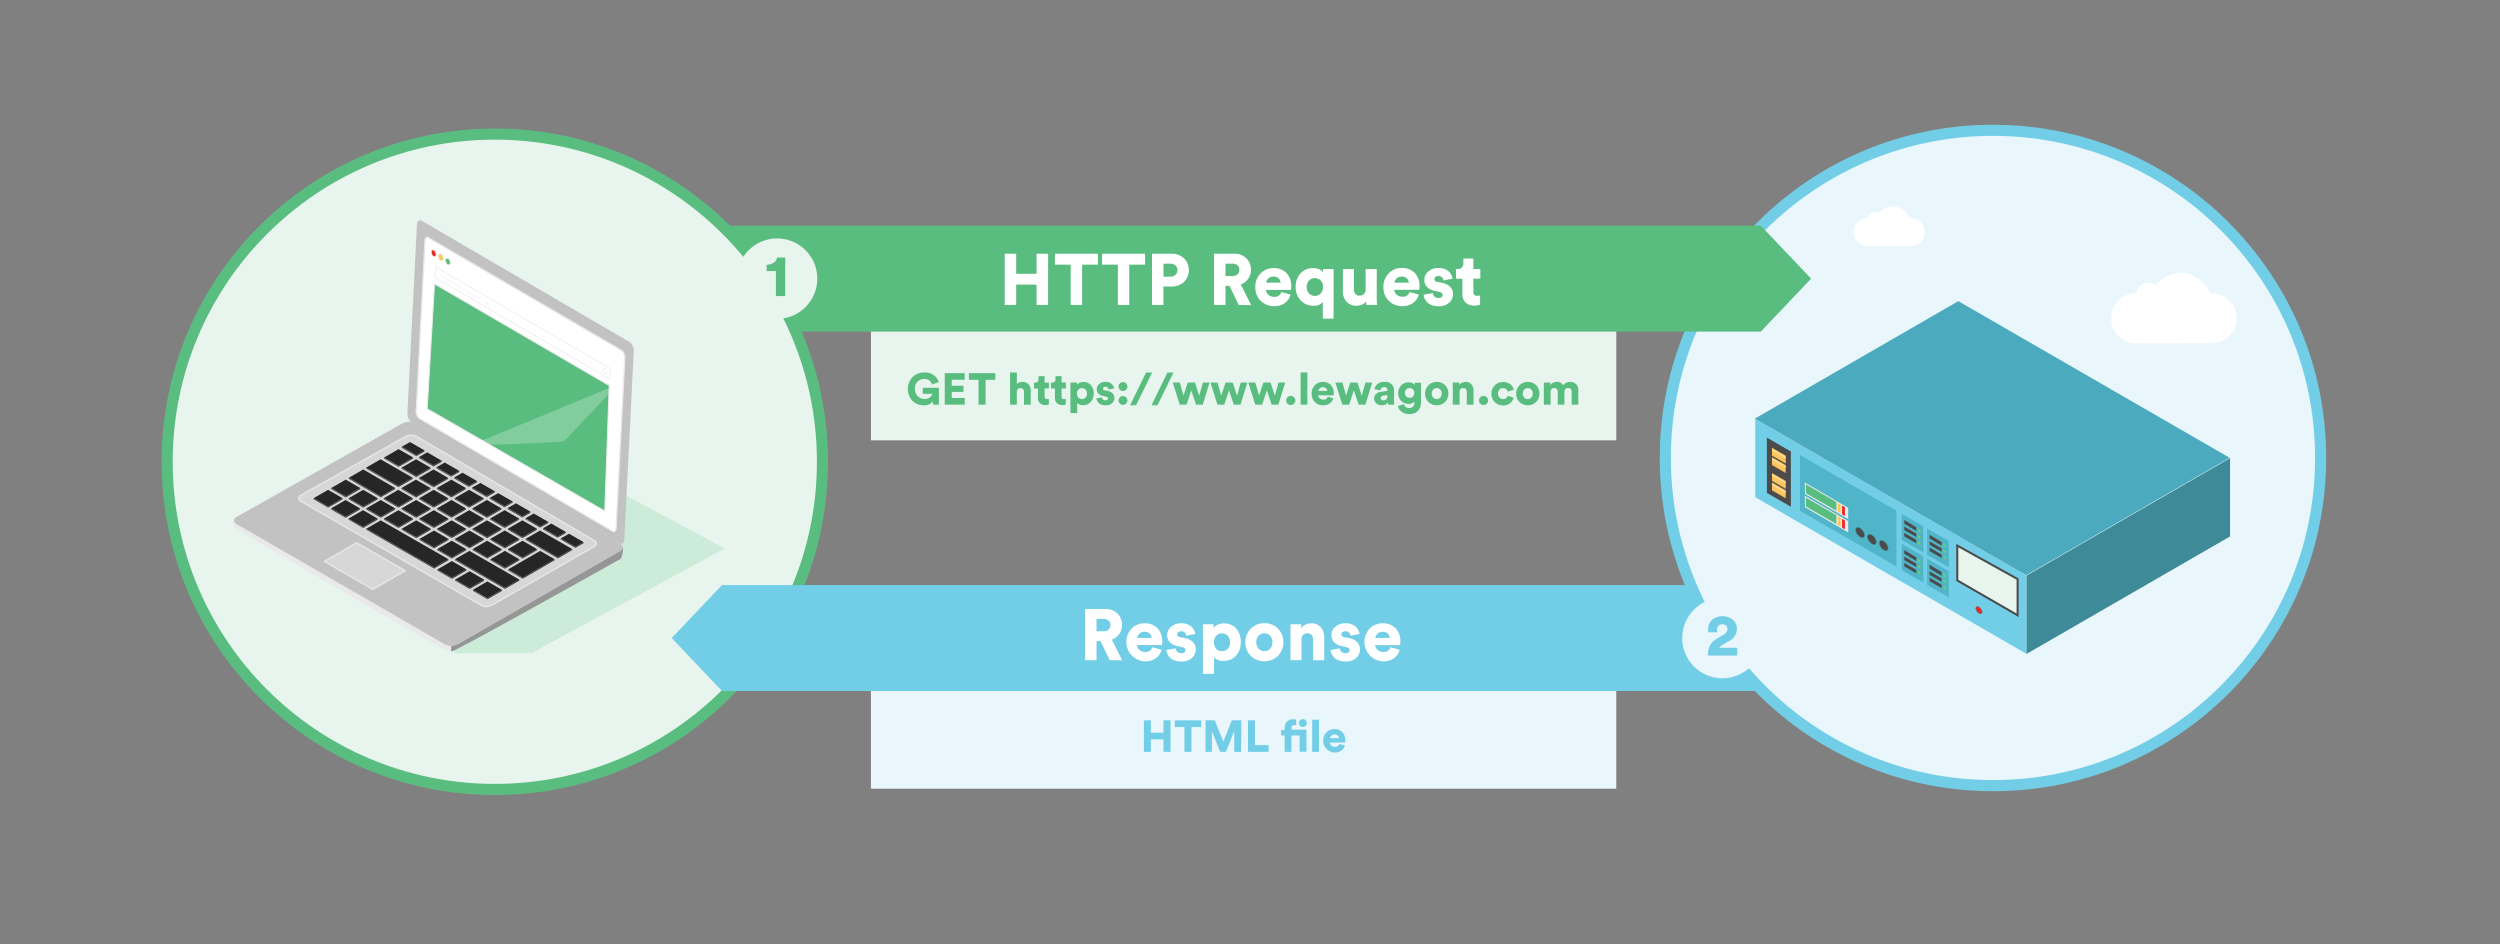 <svg xmlns="http://www.w3.org/2000/svg" xmlns:xlink="http://www.w3.org/1999/xlink" viewBox="0 0 900 340"><rect x="0" y="0" width="900" height="340" fill="#808080" stroke="none"/><defs><style>.a,.ac{fill:#4b4b4b;}.b,.n,.o{fill:#5abd80;}.c{fill:#66d38d;}.d{fill:#50b5c9;}.e{fill:#262626;}.f{fill:#333;}.g{fill:#969696;}.h{fill:#eae9e9;}.i{fill:#c2c2c2;}.j{fill:#d7d7d7;stroke:#e8e8e8;}.aa,.ab,.ac,.af,.ah,.j,.l,.m,.n,.o,.p,.q{stroke-miterlimit:10;}.k,.p,.s{fill:#fff;}.ab,.l,.w{fill:#ed2627;}.l,.m,.n{stroke:#f1e5ce;}.l,.m,.n,.p,.q{stroke-width:0.5px;}.m,.t{fill:#fec75e;}.o,.p,.q{stroke:#eae9e9;}.o{stroke-width:0.8px;}.q{fill:none;}.r{fill:#eceaff;}.s{opacity:0.24;}.u{fill:#fedd9e;}.v{fill:#ce9851;}.x{fill:#72cee7;}.y{fill:#4baabd;}.z{fill:#3e8a99;}.aa,.ad,.af{fill:#e8f4ee;}.aa{stroke:#4b4b4b;}.ab,.ac{stroke:#3e8a99;stroke-width:0.25px;}.ae,.ah{fill:#e9f6fc;}.af{stroke:#5abd80;}.af,.ah{stroke-width:4px;}.ag{fill:#cdebd9;}.ah{stroke:#72cee7;}</style><symbol id="b" viewBox="0 0 51.86 32.2"><polygon class="e" points="0 10.73 18.86 0 51.86 19.05 33 29.79 0 10.73"/><polygon class="f" points="33 32.2 33 29.79 51.86 19.05 51.86 21.47 33 32.2"/><polygon class="a" points="33 32.2 0 13.15 0 10.73 33 29.79 33 32.2"/></symbol><symbol id="j" viewBox="0 0 66 40.52"><polygon class="e" points="0 19.05 33 0 66 19.05 33 38.1 0 19.05"/><polygon class="f" points="33 40.52 33 38.1 66 19.05 66 21.47 33 40.52"/><polygon class="a" points="33 40.52 0 21.47 0 19.05 33 38.1 33 40.52"/></symbol><symbol id="a" viewBox="0 0 299.9 323.56"><path class="g" d="M162.85,319.17v4.39c3,.13,127.44-69.8,127.44-69.8s2.27-5.84,1.31-8.44l-1.31,2.3L167.4,318.14Z"/><path class="h" d="M1.11,227.18l-1-2.06a11.09,11.09,0,0,0,1,5.88s157.36,93.54,161.74,92.56v-4.39L158.14,318Z"/><path class="i" d="M158.14,318l-155.93-90c-2.67-1.53-2.87-4-.44-5.4l124.64-70.32a10.19,10.19,0,0,1,9.27.18l153.78,90c2.67,1.54,2.87,4,.44,5.41L167.4,318.14A10.16,10.16,0,0,1,158.14,318Z"/><path class="j" d="M185.15,288.65,50.46,210.88c-2.3-1.32-2.47-3.43-.38-4.67l79-44.18a8.83,8.83,0,0,1,8,.16L269.89,240c2.31,1.32,2.48,3.42.39,4.67L193.15,288.8A8.79,8.79,0,0,1,185.15,288.65Z"/><use width="51.86" height="32.21" transform="translate(151.87 181.68) scale(0.33)" xlink:href="#b"/><use width="51.86" height="32.21" transform="translate(165.22 189.33) scale(0.33)" xlink:href="#b"/><use width="51.86" height="32.21" transform="translate(178.57 196.98) scale(0.33)" xlink:href="#b"/><use width="51.86" height="32.21" transform="translate(191.92 204.63) scale(0.33)" xlink:href="#b"/><use width="51.86" height="32.21" transform="translate(205.27 212.27) scale(0.33)" xlink:href="#b"/><use width="51.86" height="32.21" transform="translate(218.62 219.92) scale(0.33)" xlink:href="#b"/><use width="51.86" height="32.21" transform="translate(231.77 227.46) scale(0.33)" xlink:href="#b"/><use width="51.86" height="32.21" transform="translate(245.09 235.09) scale(0.33)" xlink:href="#b"/><use width="66" height="40.52" transform="translate(138.82 186.89) scale(0.33)" xlink:href="#j"/><use width="66" height="40.52" transform="translate(152.14 194.53) scale(0.33)" xlink:href="#j"/><use width="66" height="40.52" transform="translate(165.46 202.16) scale(0.33)" xlink:href="#j"/><use width="66" height="40.52" transform="translate(178.79 209.79) scale(0.33)" xlink:href="#j"/><use width="66" height="40.52" transform="translate(192.11 217.42) scale(0.33)" xlink:href="#j"/><use width="66" height="40.52" transform="translate(205.43 225.05) scale(0.33)" xlink:href="#j"/><polygon class="e" points="218.75 238.93 229.56 232.69 253.69 246.56 242.88 252.8 218.75 238.93"/><polygon class="f" points="242.88 253.59 242.88 252.8 253.69 246.56 253.69 247.35 242.88 253.59"/><polygon class="a" points="242.88 253.59 218.75 239.72 218.75 238.93 242.88 252.8 242.88 253.59"/><use width="66" height="40.52" transform="translate(125.6 194.53) scale(0.33)" xlink:href="#j"/><use width="66" height="40.52" transform="translate(138.92 202.16) scale(0.33)" xlink:href="#j"/><use width="66" height="40.52" transform="translate(152.24 209.79) scale(0.33)" xlink:href="#j"/><use width="66" height="40.52" transform="translate(165.57 217.42) scale(0.33)" xlink:href="#j"/><use width="66" height="40.52" transform="translate(178.89 225.05) scale(0.33)" xlink:href="#j"/><use width="66" height="40.52" transform="translate(192.21 232.69) scale(0.33)" xlink:href="#j"/><use width="66" height="40.52" transform="translate(205.53 240.32) scale(0.33)" xlink:href="#j"/><polygon class="e" points="205.63 261.82 229.66 247.95 240.47 254.19 216.44 268.06 205.63 261.82"/><polygon class="f" points="216.44 268.86 216.44 268.06 240.47 254.19 240.47 254.98 216.44 268.86"/><polygon class="a" points="216.44 268.86 205.63 262.62 205.63 261.82 216.44 268.06 216.44 268.86"/><use width="66" height="40.52" transform="translate(112.38 202.16) scale(0.33)" xlink:href="#j"/><use width="66" height="40.52" transform="translate(125.7 209.79) scale(0.33)" xlink:href="#j"/><use width="66" height="40.52" transform="translate(139.02 217.42) scale(0.33)" xlink:href="#j"/><use width="66" height="40.52" transform="translate(152.35 225.05) scale(0.33)" xlink:href="#j"/><use width="66" height="40.52" transform="translate(165.67 232.69) scale(0.33)" xlink:href="#j"/><use width="66" height="40.52" transform="translate(178.99 240.32) scale(0.33)" xlink:href="#j"/><use width="66" height="40.52" transform="translate(192.31 247.95) scale(0.33)" xlink:href="#j"/><use width="66" height="40.52" transform="translate(99.16 209.79) scale(0.33)" xlink:href="#j"/><use width="66" height="40.52" transform="translate(112.48 217.42) scale(0.33)" xlink:href="#j"/><use width="66" height="40.52" transform="translate(125.81 225.05) scale(0.33)" xlink:href="#j"/><use width="66" height="40.52" transform="translate(139.13 232.69) scale(0.33)" xlink:href="#j"/><use width="66" height="40.52" transform="translate(152.45 240.32) scale(0.33)" xlink:href="#j"/><polygon class="e" points="165.77 254.19 176.58 247.95 214.03 269.46 203.22 275.7 165.77 254.19"/><polygon class="f" points="203.22 276.49 203.22 275.7 214.03 269.46 214.03 270.25 203.22 276.49"/><polygon class="a" points="203.22 276.49 165.77 254.98 165.77 254.19 203.22 275.7 203.22 276.49"/><use width="66" height="40.52" transform="translate(85.94 217.42) scale(0.33)" xlink:href="#j"/><use width="51.86" height="32.21" transform="translate(138.73 174.04) scale(0.33)" xlink:href="#b"/><use width="66" height="40.52" transform="translate(125.7 179.26) scale(0.33)" xlink:href="#j"/><use width="66" height="40.52" transform="translate(86.04 202.16) scale(0.33)" xlink:href="#j"/><use width="66" height="40.52" transform="translate(72.82 209.79) scale(0.33)" xlink:href="#j"/><use width="51.86" height="32.21" transform="translate(125.81 166.32) scale(0.33)" xlink:href="#b"/><use width="66" height="40.52" transform="translate(112.59 171.63) scale(0.33)" xlink:href="#j"/><polygon class="e" points="99.16 185.5 109.97 179.26 134.1 193.13 123.29 199.38 99.16 185.5"/><polygon class="f" points="123.29 200.17 123.29 199.38 134.1 193.13 134.1 193.93 123.29 200.17"/><polygon class="a" points="123.29 200.17 99.16 186.29 99.16 185.5 123.29 199.38 123.29 200.17"/><polygon class="e" points="86.15 193.13 96.96 186.89 120.88 200.77 110.07 207.01 86.15 193.13"/><polygon class="f" points="110.07 207.8 110.07 207.01 120.88 200.77 120.88 201.56 110.07 207.8"/><polygon class="a" points="110.07 207.8 86.15 193.93 86.15 193.13 110.07 207.01 110.07 207.8"/><use width="66" height="40.52" transform="translate(72.93 194.53) scale(0.33)" xlink:href="#j"/><use width="66" height="40.52" transform="translate(59.71 202.16) scale(0.33)" xlink:href="#j"/><polygon class="e" points="99.26 231.3 110.07 225.06 160.85 254.19 150.04 260.43 99.26 231.3"/><polygon class="f" points="150.04 261.23 150.04 260.43 160.85 254.19 160.85 254.98 150.04 261.23"/><polygon class="a" points="150.04 261.23 99.26 232.09 99.26 231.3 150.04 260.43 150.04 261.23"/><use width="66" height="40.52" transform="translate(152.55 255.58) scale(0.33)" xlink:href="#j"/><use width="66" height="40.52" transform="translate(165.87 263.22) scale(0.33)" xlink:href="#j"/><use width="66" height="40.52" transform="translate(179.2 270.85) scale(0.33)" xlink:href="#j"/><polygon class="j" points="92.04 241.84 128.44 262.85 104.18 276.86 67.78 255.85 92.04 241.84"/><path class="i" d="M296.81,91.38l-156-91c-1.83-1.06-3.43.17-3.56,2.74l-7.16,141.63c-.13,2.57,1.25,5.55,3.08,6.61l156,91c1.82,1.07,3.43-.17,3.56-2.74L299.89,98C300,95.42,298.63,92.45,296.81,91.38Z"/><path class="k" d="M285,233.55a1.92,1.92,0,0,1-.94-.29L139.36,148.88c-1.53-.89-2.73-3.5-2.62-5.69l6.55-127.93c.08-1.47.71-2.43,1.62-2.43a1.92,1.92,0,0,1,.94.29L290.51,97.51c1.53.89,2.73,3.49,2.62,5.69l-6.55,127.92c-.08,1.48-.71,2.43-1.62,2.43Z"/><path class="h" d="M144.91,13.33a1.42,1.42,0,0,1,.68.22L290.26,97.94c1.36.79,2.47,3.24,2.37,5.23L286.08,231.1c-.06,1.17-.51,2-1.12,2a1.42,1.42,0,0,1-.68-.22L139.61,148.45c-1.36-.8-2.47-3.24-2.37-5.23l6.55-127.93c.06-1.17.51-2,1.12-2m0-1c-1.16,0-2,1.1-2.12,2.91l-6.55,127.92c-.12,2.39,1.17,5.16,2.87,6.15l144.66,84.38a2.32,2.32,0,0,0,1.19.36c1.15,0,2-1.09,2.12-2.9l6.55-127.93c.12-2.39-1.17-5.16-2.87-6.15L146.1,12.69a2.42,2.42,0,0,0-1.19-.36Z"/><ellipse class="l" cx="149.78" cy="24.74" rx="1.6" ry="2.6" transform="translate(1.63 57.87) rotate(-21.99)"/><ellipse class="m" cx="155.13" cy="27.85" rx="1.6" ry="2.6" transform="translate(0.86 60.1) rotate(-21.99)"/><ellipse class="n" cx="160.47" cy="30.96" rx="1.6" ry="2.6" transform="translate(0.08 62.33) rotate(-21.99)"/><polygon class="o" points="278.12 218.05 144.92 141.36 150.44 47.73 281.46 123.93 278.12 218.05"/><polygon class="p" points="281.8 119.11 150.78 42.91 151.31 35.09 282.33 111.29 281.8 119.11"/><path class="q" d="M279.65,113.72a2.11,2.11,0,0,1-.14,1c-.35.8-1.22.8-1.95,0a3,3,0,0,1-.69-2.91.88.88,0,0,1,.94-.59"/><polygon class="h" points="277.93 112.14 278.54 111.23 277.51 110.26 277.93 112.14"/><path class="r" d="M155.78,42.11l-.08,1.19-.2-.11.21-3,.19.11-.09,1.32a.32.32,0,0,1,.21-.15.5.5,0,0,1,.31.08,1,1,0,0,1,.39.45,1.19,1.19,0,0,1,.1.6l-.09,1.28-.19-.11.09-1.24a.93.93,0,0,0-.08-.45.69.69,0,0,0-.3-.35.27.27,0,0,0-.32,0A.5.5,0,0,0,155.78,42.11Z"/><path class="r" d="M157.71,41.78l0,.62.4.23,0,.23-.39-.23-.09,1.18a.52.52,0,0,0,.24.51.34.34,0,0,0,.14,0v.21a.36.36,0,0,1-.2-.07.7.7,0,0,1-.28-.31.94.94,0,0,1-.08-.48l.08-1.21-.32-.19V42.1l.12.07c.15.08.23,0,.24-.16l0-.34Z"/><path class="r" d="M158.81,42.42l0,.62.4.23v.23l-.4-.23-.08,1.18a.49.49,0,0,0,.23.51.39.39,0,0,0,.14,0v.21a.32.32,0,0,1-.19-.07.67.67,0,0,1-.29-.31.94.94,0,0,1-.08-.48l.08-1.21-.32-.18v-.23l.12.07c.15.08.23,0,.24-.16l0-.34Z"/><path class="r" d="M159.57,46.36l-.19-.11.19-2.75.18.11,0,.39a.37.37,0,0,1,.21-.18.51.51,0,0,1,.38.07,1.22,1.22,0,0,1,.49.59,1.86,1.86,0,0,1,.13.84.88.88,0,0,1-.24.63.43.43,0,0,1-.53,0,1,1,0,0,1-.35-.34,1.59,1.59,0,0,1-.18-.4Zm1-.65a.7.7,0,0,0,.18-.5,1.44,1.44,0,0,0-.1-.66.88.88,0,0,0-.37-.46.31.31,0,0,0-.4,0,.72.72,0,0,0-.19.49,1.5,1.5,0,0,0,.11.67.91.91,0,0,0,.37.46A.31.31,0,0,0,160.56,45.71Z"/><path class="r" d="M161.17,45.94l.19,0a.88.88,0,0,0,.1.4.74.74,0,0,0,.29.29.31.31,0,0,0,.25.05.22.22,0,0,0,.12-.2.6.6,0,0,0-.24-.49l-.26-.22a.88.88,0,0,1-.33-.74.34.34,0,0,1,.18-.32.41.41,0,0,1,.38,0,1,1,0,0,1,.38.41,1.19,1.19,0,0,1,.13.44l-.18,0a.73.73,0,0,0-.08-.33.67.67,0,0,0-.27-.28.26.26,0,0,0-.23,0,.21.21,0,0,0-.12.19.54.54,0,0,0,.22.45l.25.22a1,1,0,0,1,.36.78.37.37,0,0,1-.17.32.38.38,0,0,1-.41,0,1,1,0,0,1-.41-.43A1.16,1.16,0,0,1,161.17,45.94Z"/><path class="r" d="M163,47.48a.11.11,0,0,1-.12,0,.3.3,0,0,1-.12-.13.29.29,0,0,1,0-.18.15.15,0,0,1,.06-.13.11.11,0,0,1,.12,0s.08.07.12.13a.29.29,0,0,1,0,.18C163,47.42,163,47.46,163,47.48Zm0-1.58a.36.36,0,0,1-.11-.13.39.39,0,0,1,0-.18c0-.07,0-.11.06-.13a.11.11,0,0,1,.12,0,.3.3,0,0,1,.12.13.39.39,0,0,1,0,.18c0,.06,0,.11-.06.13A.12.12,0,0,1,162.94,45.9Z"/><path class="r" d="M164.79,45.54l-1.31,2.29-.19-.11,1.31-2.29Z"/><path class="r" d="M166,46.24l-1.3,2.28-.19-.11,1.3-2.28Z"/><path class="r" d="M167,47.81l.2.12.35,1.93.52-1.42.2.11-.64,1.68-.21-.12-.35-1.94-.57,1.4-.21-.12-.38-2.27.22.13.3,1.9Z"/><path class="r" d="M169.45,49.25l.21.12L170,51.3l.52-1.43.21.12-.65,1.67-.2-.12-.35-1.93L169,51l-.21-.12-.37-2.27.21.12.3,1.91Z"/><path class="r" d="M171.92,50.69l.21.12.34,1.93.53-1.43.2.12-.65,1.67-.2-.12L172,51.05l-.57,1.4-.21-.12-.38-2.27.21.12.3,1.91Z"/><path class="r" d="M173.36,53.59a.3.3,0,0,1-.12-.13.46.46,0,0,1,0-.19.17.17,0,0,1,.06-.12s.08,0,.13,0a.31.31,0,0,1,.11.14.3.3,0,0,1,0,.18.15.15,0,0,1-.06.13S173.41,53.61,173.36,53.59Z"/><path class="r" d="M174.21,54.06,174,54l.21-3,.19.11Z"/><path class="r" d="M175.91,54.39l.17.18a.51.51,0,0,1-.27.3.52.52,0,0,1-.45-.08,1.25,1.25,0,0,1-.5-.58,1.71,1.71,0,0,1-.17-.9.84.84,0,0,1,.26-.62.43.43,0,0,1,.52,0,1.22,1.22,0,0,1,.51.58,1.8,1.8,0,0,1,.14.83.54.54,0,0,0,0,.08l-1.23-.71v0a1.29,1.29,0,0,0,.13.64.88.88,0,0,0,.37.43.4.4,0,0,0,.34.06A.4.4,0,0,0,175.91,54.39Zm-1-1.11,1,.59a1.24,1.24,0,0,0-.11-.54,1,1,0,0,0-.36-.41.34.34,0,0,0-.37,0A.51.51,0,0,0,174.91,53.28Z"/><path class="r" d="M177.43,53.89l.21.12.34,1.93.52-1.42.21.11-.65,1.68-.2-.12-.35-1.94-.57,1.4-.21-.12-.38-2.27.21.13.3,1.9Z"/><path class="r" d="M178.92,56.68a.9.9,0,0,1-.11-.47c0-.31.19-.42.51-.31l.41.16c.11,0,.17,0,.18-.1a.84.84,0,0,0-.08-.38.78.78,0,0,0-.28-.29.34.34,0,0,0-.31,0,.32.32,0,0,0-.15.26l-.18-.16a.41.41,0,0,1,.22-.34.5.5,0,0,1,.43.07,1.19,1.19,0,0,1,.43.46,1.24,1.24,0,0,1,.11.57l-.07,1c0,.11,0,.23,0,.35l-.18-.11a2,2,0,0,1,0-.35.32.32,0,0,1-.21.15.47.47,0,0,1-.35-.07A1,1,0,0,1,178.92,56.68Zm.09-.36a.69.69,0,0,0,.07.3.58.58,0,0,0,.24.25.37.37,0,0,0,.37,0,.48.48,0,0,0,.18-.39v-.24h-.08a.33.33,0,0,1-.13,0l-.34-.13C179.13,56,179,56.1,179,56.32Z"/><path class="r" d="M180.36,57.76l.19.05a1,1,0,0,0,.13.49.94.94,0,0,0,.32.36c.19.11.34.12.43,0a.64.64,0,0,0,.15-.46l0-.36a.31.31,0,0,1-.2.16.44.44,0,0,1-.35-.07,1.2,1.2,0,0,1-.47-.56,1.53,1.53,0,0,1-.15-.79.74.74,0,0,1,.24-.57.42.42,0,0,1,.51,0,.87.87,0,0,1,.33.3,1.22,1.22,0,0,1,.17.39l0-.35.19.11-.12,1.83a.91.91,0,0,1-.2.57c-.14.14-.34.14-.59,0a1.16,1.16,0,0,1-.45-.48A1.24,1.24,0,0,1,180.36,57.76Zm.38-.45a.92.92,0,0,0,.36.43.31.31,0,0,0,.39,0,.63.63,0,0,0,.17-.45,1.36,1.36,0,0,0-.1-.6.84.84,0,0,0-.36-.42c-.15-.09-.28-.1-.38,0a.55.55,0,0,0-.18.44A1.25,1.25,0,0,0,180.74,57.31Z"/><path class="r" d="M182.49,57.08a.48.48,0,0,1,.55,0,1.24,1.24,0,0,1,.52.6,1.78,1.78,0,0,1,.17.88.76.76,0,0,1-.27.62.5.5,0,0,1-.56,0,1.39,1.39,0,0,1-.51-.6,1.69,1.69,0,0,1-.17-.88A.76.76,0,0,1,182.49,57.08Zm0,1.43a.93.93,0,0,0,.38.44.35.35,0,0,0,.4,0,.6.6,0,0,0,.21-.5,1.39,1.39,0,0,0-.12-.7.93.93,0,0,0-.38-.44.35.35,0,0,0-.41,0,.64.64,0,0,0-.2.51A1.35,1.35,0,0,0,182.54,58.51Z"/><path class="r" d="M184.35,58.74l-.08,1.17-.2-.11.14-2,.19.11,0,.34c.12-.2.29-.23.53-.1a.94.94,0,0,1,.39.46,1.17,1.17,0,0,1,.1.59l-.09,1.29-.19-.12.09-1.24a1,1,0,0,0-.08-.45.66.66,0,0,0-.3-.34.27.27,0,0,0-.33,0A.51.51,0,0,0,184.35,58.74Z"/><path class="r" d="M186,60.91a.36.36,0,0,1-.11-.13.39.39,0,0,1,0-.18.15.15,0,0,1,.06-.13.11.11,0,0,1,.12,0,.3.3,0,0,1,.12.13.46.46,0,0,1,0,.19c0,.06,0,.1-.06.12A.12.12,0,0,1,186,60.91Z"/><path class="r" d="M187.62,60.16a.84.84,0,0,0-.32-.35.35.35,0,0,0-.41,0,.69.69,0,0,0-.21.51,1.43,1.43,0,0,0,.13.68.89.89,0,0,0,.37.45.35.35,0,0,0,.36,0,.39.39,0,0,0,.18-.23l.16.19a.46.46,0,0,1-.25.29.49.49,0,0,1-.46-.06,1.32,1.32,0,0,1-.52-.61,1.62,1.62,0,0,1-.16-.87.77.77,0,0,1,.26-.62.5.5,0,0,1,.56,0,1.21,1.21,0,0,1,.43.44,1.42,1.42,0,0,1,.18.56h-.17A1.31,1.31,0,0,0,187.62,60.16Z"/><path class="r" d="M188.42,60.53a.5.5,0,0,1,.56,0,1.28,1.28,0,0,1,.51.6,1.68,1.68,0,0,1,.17.88.76.76,0,0,1-.27.62.5.5,0,0,1-.56,0,1.39,1.39,0,0,1-.51-.6,1.8,1.8,0,0,1-.17-.88A.76.76,0,0,1,188.42,60.53Zm.05,1.43a.93.93,0,0,0,.38.44.36.36,0,0,0,.41,0,.67.67,0,0,0,.21-.5,1.51,1.51,0,0,0-.13-.7.92.92,0,0,0-.38-.44.33.33,0,0,0-.4,0,.61.61,0,0,0-.21.51A1.35,1.35,0,0,0,188.47,62Z"/><path class="r" d="M190.2,63.36l-.19-.11.13-2,.19.11,0,.33a.27.27,0,0,1,.2-.16.42.42,0,0,1,.31.07.86.86,0,0,1,.3.3,1,1,0,0,1,.15.42c.12-.24.31-.28.56-.13a.9.9,0,0,1,.37.4,1.22,1.22,0,0,1,.11.62l-.09,1.3-.19-.11.09-1.27a1,1,0,0,0-.08-.44.67.67,0,0,0-.28-.32.27.27,0,0,0-.32,0,.48.48,0,0,0-.15.35l-.08,1.2-.19-.11.09-1.27a.93.93,0,0,0-.08-.44.73.73,0,0,0-.28-.32.27.27,0,0,0-.32,0,.44.44,0,0,0-.15.35Z"/><polygon class="s" points="176.68 169.09 287.76 123.19 247.8 165.59 243.54 166.32 176.68 169.09"/></symbol><symbol id="av" viewBox="0 0 21.16 17.82"><polygon class="h" points="0 0 0.16 5.61 21.16 17.82 21.16 12.31 0 0"/><polygon class="b" points="0.49 0.87 0.64 5.25 15.38 13.77 15.38 9.47 0.49 0.87"/><polygon class="t" points="17.45 10.74 17.45 15.04 16.07 14.25 16.07 9.95 17.45 10.74"/><polygon class="w" points="19.56 12.02 19.56 16.31 18.18 15.52 18.18 11.22 19.56 12.02"/></symbol><symbol id="ax" viewBox="0 0 6.67 7.71"><polygon class="t" points="0 0 0 3.85 6.67 7.71 6.67 3.85 0 0"/><polygon class="u" points="0 0.52 6.67 4.37 6.67 5.14 0 1.3 0 0.52"/><polygon class="v" points="0 3.43 6.67 7.29 6.67 7.43 0 3.58 0 3.43"/></symbol><symbol id="bc" viewBox="0 0 8.15 5.95"><polygon class="a" points="0 0 0.06 1.73 5.88 5.09 5.88 3.39 0 0"/><ellipse class="b" cx="7.29" cy="4.96" rx="0.64" ry="1.14" transform="translate(-1.52 5.38) rotate(-36.95)"/><ellipse class="c" cx="7.29" cy="4.96" rx="0.43" ry="0.76" transform="translate(-1.52 5.38) rotate(-36.95)"/></symbol><symbol id="bb" viewBox="0 0 10.6 18.87"><polygon class="d" points="0 0 10.46 6.04 10.6 18.87 0 12.75 0 0"/><use width="8.15" height="5.95" transform="translate(1.2 3.01) scale(1 1.05)" xlink:href="#bc"/><use width="8.15" height="5.95" transform="translate(1.2 9.27)" xlink:href="#bc"/><use width="8.15" height="5.95" transform="translate(1.2 6.21)" xlink:href="#bc"/></symbol><symbol id="au" viewBox="0 0 231.21 171.61"><polygon class="x" points="0.21 57.3 132.21 133.51 132.21 171.61 0.21 95.4 0.21 57.3"/><polygon class="y" points="0 57.16 99 0 231 76.21 132 133.37 0 57.16"/><polygon class="z" points="231.21 114.46 231.21 76.35 132.21 133.51 132.21 171.61 231.21 114.46"/><polygon class="aa" points="127.85 135.22 127.85 152.81 98.5 135.87 98.5 118.92 127.85 135.22"/><polygon class="d" points="21.96 74.87 68.91 101.98 68.91 129.09 21.96 101.98 21.96 74.87"/><use width="21.16" height="17.82" transform="translate(24.28 88.22)" xlink:href="#av"/><use width="21.16" height="17.82" transform="translate(24.29 94.68)" xlink:href="#av"/><polygon class="a" points="17.54 73.14 17.54 100.04 5.89 93.32 5.86 66.39 17.54 73.14"/><polygon class="a" points="8.36 70.8 8.36 74.66 15.03 78.51 15.03 74.66 8.36 70.8"/><use width="6.67" height="7.71" transform="translate(8.36 71.32)" xlink:href="#ax"/><use width="6.67" height="7.71" transform="translate(8.36 75.92)" xlink:href="#ax"/><use width="6.67" height="7.71" transform="translate(8.36 83.62)" xlink:href="#ax"/><use width="6.67" height="7.71" transform="translate(8.36 88.22)" xlink:href="#ax"/><ellipse class="ab" cx="109.05" cy="150.34" rx="1.16" ry="2.05" transform="translate(-68.47 95.74) rotate(-36.95)"/><use width="10.6" height="18.87" transform="translate(71.49 103.47)" xlink:href="#bb"/><use width="10.6" height="18.87" transform="translate(83.83 110.64)" xlink:href="#bb"/><use width="10.6" height="18.87" transform="translate(71.49 118.09)" xlink:href="#bb"/><use width="10.6" height="18.87" transform="translate(83.83 125.27)" xlink:href="#bb"/><ellipse class="ac" cx="51.2" cy="112.58" rx="1.62" ry="2.87" transform="translate(-57.39 53.39) rotate(-36.95)"/><ellipse class="ac" cx="56.95" cy="115.9" rx="1.62" ry="2.87" transform="translate(-58.23 57.51) rotate(-36.95)"/><ellipse class="ac" cx="62.69" cy="118.92" rx="1.62" ry="2.87" transform="translate(-58.9 61.57) rotate(-36.95)"/></symbol></defs><title>http-protocol</title><rect class="ad" x="313.54" y="96.2" width="268.33" height="62.32"/><rect class="ae" x="313.53" y="221.61" width="268.33" height="62.32"/><path class="x" d="M421.39,270.67h-2.55v-4.51h-4.53v4.51h-2.52V259.33h2.52v4.45h4.53v-4.45h2.55Z"/><path class="x" d="M432.43,261.74h-3.51v8.93h-2.53v-8.93h-3.48v-2.41h9.52Z"/><path class="x" d="M446.81,270.67h-2.48v-7.52l-3,7.52h-2.05l-3-7.42v7.42H434V259.33h3.3l3.12,7.66,3-7.66h3.47Z"/><path class="x" d="M456.7,270.67h-7.43V259.33h2.53v8.93h4.9Z"/><path class="x" d="M467.83,264.77h-2.92v5.9h-2.44v-5.9h-1.26v-2h1.26V262a3.07,3.07,0,0,1,.81-2.23,3,3,0,0,1,2.23-.84,2.56,2.56,0,0,1,1.12.18v2A2.7,2.7,0,0,0,466,261a1.28,1.28,0,0,0-.72.22.86.86,0,0,0-.32.77v.69h5.36v7.95h-2.44Zm.21-3.47a1.38,1.38,0,0,1-.42-1,1.43,1.43,0,0,1,1.41-1.43,1.43,1.43,0,0,1,1,2.44,1.42,1.42,0,0,1-1,.41A1.38,1.38,0,0,1,468,261.3Z"/><path class="x" d="M474.83,270.67h-2.44V259.09h2.44Z"/><path class="x" d="M482.17,267.81l2,.57a3.27,3.27,0,0,1-1.26,1.82,4,4,0,0,1-2.4.71,4.3,4.3,0,0,1-3-7.26,3.81,3.81,0,0,1,2.79-1.17,3.91,3.91,0,0,1,2.92,1.08,4.09,4.09,0,0,1,1.06,3,3.61,3.61,0,0,1,0,.75h-5.54a1.47,1.47,0,0,0,.56,1.1,1.91,1.91,0,0,0,1.25.44A1.53,1.53,0,0,0,482.17,267.81Zm-3.36-2.07H482a1.43,1.43,0,0,0-.42-.94,1.56,1.56,0,0,0-1.18-.4,1.51,1.51,0,0,0-1.12.42A1.48,1.48,0,0,0,478.81,265.74Z"/><circle class="af" cx="178.13" cy="166.24" r="117.96"/><polygon class="ag" points="146.66 151.93 163.84 145.39 260.9 197.46 191.29 235.14 163.53 235.14 146.66 151.93"/><use width="299.9" height="323.56" transform="translate(84.22 79.3) scale(0.48 0.48)" xlink:href="#a"/><circle class="ah" cx="717.47" cy="164.87" r="117.96"/><path class="k" d="M805.26,114.64a9,9,0,0,0-9-9c-.25,0-.49,0-.73,0a11.33,11.33,0,0,0-19.46-3.1,4.57,4.57,0,0,0-2.5-.75,4.62,4.62,0,0,0-4.52,3.73H769a9.08,9.08,0,0,0-1.05,18.09l29.17-.07A9,9,0,0,0,805.26,114.64Z"/><use width="231.21" height="171.61" transform="matrix(0.74, 0, 0, 0.74, 631.73, 108.41)" xlink:href="#au"/><path class="k" d="M692.89,83.56a5.08,5.08,0,0,0-5.08-5.08l-.41,0a6.39,6.39,0,0,0-11-1.75,2.6,2.6,0,0,0-4,1.68h-.05a5.13,5.13,0,0,0-.59,10.22l16.48,0A5.06,5.06,0,0,0,692.89,83.56Z"/><path class="x" d="M608.71,210.63H259.92l-18.1,19.07,18.1,19.06H634.55A118.22,118.22,0,0,1,608.71,210.63Z"/><path class="k" d="M399.5,237.66l-3.3-6.86h-1.46v6.86h-4.11V219.23h7.31a5.88,5.88,0,0,1,4.33,1.64,5.58,5.58,0,0,1,1.65,4.13,5.49,5.49,0,0,1-1,3.24,5.33,5.33,0,0,1-2.68,2l3.74,7.46Zm-4.76-10.4h2.42a2.75,2.75,0,0,0,1.92-.61,2.29,2.29,0,0,0,0-3.26,2.8,2.8,0,0,0-1.92-.6h-2.42Z"/><path class="k" d="M414.87,233l3.3.94a5.4,5.4,0,0,1-2.06,3,6.37,6.37,0,0,1-3.9,1.15,7,7,0,0,1-4.82-11.8,6.22,6.22,0,0,1,4.54-1.9,6.35,6.35,0,0,1,4.74,1.76A6.6,6.6,0,0,1,418.4,231a4.85,4.85,0,0,1-.08,1.22h-9a2.35,2.35,0,0,0,.91,1.78,3.06,3.06,0,0,0,2,.72A2.47,2.47,0,0,0,414.87,233Zm-5.46-3.35h5.17a2.31,2.31,0,0,0-.69-1.54,2.57,2.57,0,0,0-1.91-.65,2.47,2.47,0,0,0-1.82.68A2.4,2.4,0,0,0,409.41,229.66Z"/><path class="k" d="M419.88,234l3.36-.6a1.86,1.86,0,0,0,.56,1.24,2,2,0,0,0,1.47.5,1.73,1.73,0,0,0,1.11-.32,1,1,0,0,0,.39-.8c0-.52-.42-.87-1.27-1.06l-1.48-.34a5.21,5.21,0,0,1-2.91-1.47,3.63,3.63,0,0,1-.94-2.51,3.89,3.89,0,0,1,1.42-3,5.16,5.16,0,0,1,3.55-1.25,5.25,5.25,0,0,1,3.78,1.21,4.2,4.2,0,0,1,1.39,2.64l-3.28.6a1.85,1.85,0,0,0-.53-1.15,1.82,1.82,0,0,0-1.31-.44,1.67,1.67,0,0,0-1,.31,1,1,0,0,0-.42.81q0,.78,1,1l1.71.34a5.36,5.36,0,0,1,3,1.48,3.7,3.7,0,0,1,1,2.58,4.12,4.12,0,0,1-1.35,3.08,5.33,5.33,0,0,1-3.8,1.28,7.11,7.11,0,0,1-2.53-.41,4.18,4.18,0,0,1-1.69-1.08,5.19,5.19,0,0,1-.88-1.31A4,4,0,0,1,419.88,234Z"/><path class="k" d="M437,242.6h-3.95V224.74h3.82v1.33a3.38,3.38,0,0,1,1.47-1.16,5.41,5.41,0,0,1,2.32-.48,5.53,5.53,0,0,1,4.39,1.88,7.2,7.2,0,0,1,1.62,4.85A7,7,0,0,1,445,236a5.72,5.72,0,0,1-4.43,1.91,4.28,4.28,0,0,1-3.51-1.3Zm5-9a3.74,3.74,0,0,0,0-4.75,2.87,2.87,0,0,0-2.09-.83,2.84,2.84,0,0,0-2.07.83,3.78,3.78,0,0,0,0,4.75,2.81,2.81,0,0,0,2.07.84A2.84,2.84,0,0,0,442,233.57Z"/><path class="k" d="M455.17,224.35a6.71,6.71,0,0,1,4.9,1.93,7.16,7.16,0,0,1,0,9.84,7.15,7.15,0,0,1-9.79,0,7.07,7.07,0,0,1,0-9.81A6.7,6.7,0,0,1,455.17,224.35Zm0,10.06a2.8,2.8,0,0,0,2.06-.83,3.77,3.77,0,0,0,0-4.77,3,3,0,0,0-4.12,0,3.71,3.71,0,0,0,0,4.75A2.84,2.84,0,0,0,455.17,234.41Z"/><path class="k" d="M468.53,230.25v7.41h-3.95V224.74h3.82v1.48a3.32,3.32,0,0,1,1.52-1.33,4.77,4.77,0,0,1,2.09-.49,4.29,4.29,0,0,1,3.51,1.45,5.58,5.58,0,0,1,1.2,3.7v8.11h-4v-7.43a2.42,2.42,0,0,0-.53-1.63,2,2,0,0,0-1.58-.61,2,2,0,0,0-1.54.64A2.26,2.26,0,0,0,468.53,230.25Z"/><path class="k" d="M479,234l3.36-.6a1.89,1.89,0,0,0,.55,1.24,2,2,0,0,0,1.47.5,1.74,1.74,0,0,0,1.12-.32,1,1,0,0,0,.39-.8c0-.52-.42-.87-1.27-1.06l-1.48-.34a5.28,5.28,0,0,1-2.92-1.47,3.66,3.66,0,0,1-.93-2.51,3.92,3.92,0,0,1,1.41-3,5.2,5.2,0,0,1,3.55-1.25,5.26,5.26,0,0,1,3.79,1.21,4.2,4.2,0,0,1,1.39,2.64l-3.28.6a1.67,1.67,0,0,0-1.84-1.59,1.64,1.64,0,0,0-1,.31,1,1,0,0,0-.42.81q0,.78,1,1l1.71.34a5.36,5.36,0,0,1,3,1.48,3.7,3.7,0,0,1,1,2.58,4.12,4.12,0,0,1-1.35,3.08,5.33,5.33,0,0,1-3.8,1.28,7.07,7.07,0,0,1-2.53-.41,4.18,4.18,0,0,1-1.69-1.08,5.53,5.53,0,0,1-.89-1.31A3.94,3.94,0,0,1,479,234Z"/><path class="k" d="M500.59,233l3.3.94a5.38,5.38,0,0,1-2.05,3,6.37,6.37,0,0,1-3.9,1.15,7,7,0,0,1-4.83-11.8,6.22,6.22,0,0,1,4.54-1.9,6.35,6.35,0,0,1,4.74,1.76,6.6,6.6,0,0,1,1.73,4.87,5.7,5.7,0,0,1-.07,1.22h-9A2.35,2.35,0,0,0,496,234a3.06,3.06,0,0,0,2,.72A2.47,2.47,0,0,0,500.59,233Zm-5.46-3.35h5.17a2.31,2.31,0,0,0-.69-1.54,2.57,2.57,0,0,0-1.91-.65,2.47,2.47,0,0,0-1.82.68A2.4,2.4,0,0,0,495.13,229.66Z"/><path class="b" d="M633.88,81.25h-374a118.23,118.23,0,0,1,25.27,35.42l2.42,2.71H633.88L652,100.31Z"/><path class="k" d="M377.31,109.78h-4.13v-7.33h-7.36v7.33h-4.11V91.34h4.11v7.23h7.36V91.34h4.13Z"/><path class="k" d="M395.25,95.27h-5.69v14.51h-4.11V95.27h-5.67V91.34h15.47Z"/><path class="k" d="M412.23,95.27h-5.7v14.51h-4.1V95.27h-5.67V91.34h15.47Z"/><path class="k" d="M421.67,103.15h-2.84v6.63h-4.11V91.34h6.95A6.36,6.36,0,0,1,426.23,93a6,6,0,0,1,0,8.5A6.42,6.42,0,0,1,421.67,103.15Zm-2.81-3.54h2.39a2.77,2.77,0,0,0,1.9-.64,2.16,2.16,0,0,0,.73-1.7,2.2,2.2,0,0,0-.72-1.73,2.78,2.78,0,0,0-1.91-.63h-2.39Z"/><path class="k" d="M445.92,109.78l-3.3-6.87h-1.45v6.87h-4.11V91.34h7.3A5.88,5.88,0,0,1,448.69,93a5.58,5.58,0,0,1,1.65,4.14,5.48,5.48,0,0,1-1,3.23,5.3,5.3,0,0,1-2.68,2l3.75,7.46Zm-4.75-10.4h2.41a2.81,2.81,0,0,0,1.93-.61,2.33,2.33,0,0,0,0-3.27,2.8,2.8,0,0,0-1.93-.59h-2.41Z"/><path class="k" d="M461.29,105.12l3.3.94a5.38,5.38,0,0,1-2,3,6.38,6.38,0,0,1-3.9,1.16,6.64,6.64,0,0,1-4.77-1.88,6.57,6.57,0,0,1-2-5,6.66,6.66,0,0,1,1.91-4.92,6.26,6.26,0,0,1,4.54-1.9,6.38,6.38,0,0,1,4.75,1.76,6.65,6.65,0,0,1,1.73,4.87,5.61,5.61,0,0,1-.08,1.23h-9a2.42,2.42,0,0,0,.91,1.78,3,3,0,0,0,2,.71A2.47,2.47,0,0,0,461.29,105.12Zm-5.46-3.35H461a2.26,2.26,0,0,0-.69-1.53,2.53,2.53,0,0,0-1.91-.66,2.47,2.47,0,0,0-1.82.68A2.4,2.4,0,0,0,455.83,101.77Z"/><path class="k" d="M480.09,114.72h-3.88v-6a3.87,3.87,0,0,1-3.38,1.32,6,6,0,0,1-4.59-1.91,6.82,6.82,0,0,1-1.8-4.87,6.92,6.92,0,0,1,1.74-4.83,5.82,5.82,0,0,1,4.5-1.91,5,5,0,0,1,2.43.51,2.84,2.84,0,0,1,1.21,1.08V96.86h3.77Zm-8.8-13.78a3.13,3.13,0,0,0-.85,2.36,3.18,3.18,0,0,0,.85,2.38,2.93,2.93,0,0,0,4.13,0,3.21,3.21,0,0,0,.84-2.38,3.16,3.16,0,0,0-.84-2.36,3,3,0,0,0-4.13,0Z"/><path class="k" d="M491.89,109.78a6.39,6.39,0,0,1-.1-1.3,3,3,0,0,1-1.43,1.18,5.21,5.21,0,0,1-2,.4,4.61,4.61,0,0,1-3.6-1.44,5.12,5.12,0,0,1-1.31-3.6V96.86h3.95v7.33a2.37,2.37,0,0,0,.53,1.61,1.93,1.93,0,0,0,1.55.62,2.06,2.06,0,0,0,1.57-.61,2.2,2.2,0,0,0,.58-1.6V96.86h4v10.6a18.3,18.3,0,0,0,.13,2.32Z"/><path class="k" d="M507.46,105.12l3.31.94a5.4,5.4,0,0,1-2.06,3,6.38,6.38,0,0,1-3.9,1.16,6.66,6.66,0,0,1-4.77-1.88,6.57,6.57,0,0,1-2-5A6.66,6.66,0,0,1,500,98.36a6.24,6.24,0,0,1,4.54-1.9,6.35,6.35,0,0,1,4.74,1.76,6.65,6.65,0,0,1,1.73,4.87,5.61,5.61,0,0,1-.08,1.23h-9a2.35,2.35,0,0,0,.91,1.78,3,3,0,0,0,2,.71A2.46,2.46,0,0,0,507.46,105.12ZM502,101.77h5.18a2.36,2.36,0,0,0-.69-1.53,2.55,2.55,0,0,0-1.91-.66,2.49,2.49,0,0,0-2.58,2.19Z"/><path class="k" d="M512.48,106.11l3.36-.6a1.86,1.86,0,0,0,.56,1.24,2,2,0,0,0,1.46.5,1.68,1.68,0,0,0,1.12-.32,1,1,0,0,0,.39-.79c0-.52-.42-.88-1.27-1.07l-1.48-.34a5.09,5.09,0,0,1-2.91-1.47,3.61,3.61,0,0,1-.94-2.51,3.89,3.89,0,0,1,1.42-3,5.16,5.16,0,0,1,3.54-1.25,5.31,5.31,0,0,1,3.79,1.21,4.2,4.2,0,0,1,1.39,2.64l-3.28.6a1.8,1.8,0,0,0-.53-1.14,1.78,1.78,0,0,0-1.31-.44,1.6,1.6,0,0,0-1,.31.94.94,0,0,0-.42.8c0,.52.34.84,1,1l1.71.33a5.37,5.37,0,0,1,3,1.49,3.65,3.65,0,0,1,1,2.57,4.1,4.1,0,0,1-1.35,3.08,5.29,5.29,0,0,1-3.8,1.29,7.06,7.06,0,0,1-2.53-.42,4.18,4.18,0,0,1-1.69-1.08,5.53,5.53,0,0,1-.89-1.31A3.87,3.87,0,0,1,512.48,106.11Z"/><path class="k" d="M530.4,93.08v3.78h2.52v3.45H530.4v4.84c0,.9.47,1.35,1.43,1.35a4.54,4.54,0,0,0,1-.13v3.28a4.76,4.76,0,0,1-2.06.36,4.34,4.34,0,0,1-3.16-1.12,4,4,0,0,1-1.15-3v-5.54h-2.29V96.86h.65a1.85,1.85,0,0,0,1.49-.59,2.24,2.24,0,0,0,.51-1.52V93.08Z"/><circle class="ad" cx="279.75" cy="100.31" r="14.48"/><path class="b" d="M282.69,106.59h-3.36v-9H276V95.31a4.39,4.39,0,0,0,2.56-.77,2.88,2.88,0,0,0,1.23-1.84h2.89Z"/><circle class="ae" cx="620.07" cy="229.7" r="14.48"/><path class="x" d="M618.22,227.65l-3.17,0a3.86,3.86,0,0,1-.13-1.16,4.5,4.5,0,0,1,1.41-3.34,6,6,0,0,1,7.54,0,4.24,4.24,0,0,1,1.42,3.24,4.91,4.91,0,0,1-2.74,4.33l-2.64,1.56a2.47,2.47,0,0,0-.94.94h6.42V236H614.84a8,8,0,0,1,.74-3.57,6.13,6.13,0,0,1,2.53-2.55l2.27-1.33a3.7,3.7,0,0,0,1.18-1,1.94,1.94,0,0,0,.34-1.16,1.58,1.58,0,0,0-.48-1.18,1.91,1.91,0,0,0-1.38-.47,1.78,1.78,0,0,0-1.44.58,2.12,2.12,0,0,0-.51,1.47A2.71,2.71,0,0,0,618.22,227.65Z"/><path class="b" d="M338,145.67h-2.05l-.16-1.15a3.28,3.28,0,0,1-1.23,1,4.38,4.38,0,0,1-2,.4,5.6,5.6,0,0,1-4.09-1.64,6.23,6.23,0,0,1,.06-8.53,5.83,5.83,0,0,1,4.19-1.65,5.39,5.39,0,0,1,3.5,1,5,5,0,0,1,1.74,2.46l-2.43.85a2.68,2.68,0,0,0-.87-1.35,2.74,2.74,0,0,0-1.94-.64,3.42,3.42,0,0,0-2.33.91,3.34,3.34,0,0,0-1,2.65,3.51,3.51,0,0,0,1,2.64,3.33,3.33,0,0,0,2.43,1,2.92,2.92,0,0,0,1.95-.6,2.39,2.39,0,0,0,.85-1.26H332.2v-2.14H338Z"/><path class="b" d="M347.31,145.67h-7.2V134.33h7.18v2.38h-4.66v2.16h4.23v2.22h-4.23v2.18h4.68Z"/><path class="b" d="M358.31,136.74h-3.5v8.93h-2.53v-8.93h-3.49v-2.41h9.52Z"/><path class="b" d="M366.06,141v4.67h-2.43V134.09h2.43v4.14a2.75,2.75,0,0,1,2-.72,2.81,2.81,0,0,1,2.25.89,3.41,3.41,0,0,1,.76,2.28v5h-2.43v-4.58a1.47,1.47,0,0,0-.33-1,1.22,1.22,0,0,0-1-.37,1.25,1.25,0,0,0-.92.36A1.34,1.34,0,0,0,366.06,141Z"/><path class="b" d="M376.06,135.4v2.32h1.55v2.13h-1.55v3c0,.56.29.83.88.83a2.6,2.6,0,0,0,.64-.08v2a2.9,2.9,0,0,1-1.27.22,2.7,2.7,0,0,1-1.94-.68,2.52,2.52,0,0,1-.71-1.88v-3.4h-1.41v-2.13h.4a1.15,1.15,0,0,0,.92-.36,1.37,1.37,0,0,0,.31-.94v-1Z"/><path class="b" d="M382.17,135.4v2.32h1.55v2.13h-1.55v3c0,.56.29.83.88.83a2.6,2.6,0,0,0,.64-.08v2a2.88,2.88,0,0,1-1.26.22,2.72,2.72,0,0,1-1.95-.68,2.52,2.52,0,0,1-.71-1.88v-3.4h-1.41v-2.13h.4a1.15,1.15,0,0,0,.92-.36,1.37,1.37,0,0,0,.31-.94v-1Z"/><path class="b" d="M387.79,148.71h-2.44v-11h2.36v.81a2.17,2.17,0,0,1,.9-.71,3.29,3.29,0,0,1,1.43-.29,3.37,3.37,0,0,1,2.7,1.16,4.42,4.42,0,0,1,1,3,4.29,4.29,0,0,1-1.07,3,3.51,3.51,0,0,1-2.72,1.18,2.63,2.63,0,0,1-2.16-.8Zm3-5.56a2.31,2.31,0,0,0,0-2.92,1.86,1.86,0,0,0-2.56,0,2.31,2.31,0,0,0,0,2.92,1.84,1.84,0,0,0,2.56,0Z"/><path class="b" d="M394.65,143.41l2.06-.36a1.17,1.17,0,0,0,.35.76,1.26,1.26,0,0,0,.9.31,1.07,1.07,0,0,0,.69-.2.63.63,0,0,0,.24-.49q0-.48-.78-.66l-.92-.2a3.24,3.24,0,0,1-1.79-.91,2.24,2.24,0,0,1-.57-1.54,2.39,2.39,0,0,1,.87-1.87,3.14,3.14,0,0,1,2.18-.77,3.27,3.27,0,0,1,2.33.74,2.6,2.6,0,0,1,.86,1.63l-2,.36a1.1,1.1,0,0,0-.33-.7,1.12,1.12,0,0,0-.81-.27,1,1,0,0,0-.6.19.58.58,0,0,0-.26.5c0,.32.21.51.62.59l1.06.21a3.24,3.24,0,0,1,1.82.91,2.23,2.23,0,0,1,.63,1.58,2.55,2.55,0,0,1-.83,1.9,3.27,3.27,0,0,1-2.34.79,4.4,4.4,0,0,1-1.56-.26,2.59,2.59,0,0,1-1-.66,3.17,3.17,0,0,1-.54-.81A2.09,2.09,0,0,1,394.65,143.41Z"/><path class="b" d="M402.67,139.17a1.5,1.5,0,0,1,.47-1.12,1.56,1.56,0,0,1,2.25,0,1.56,1.56,0,0,1,0,2.24,1.59,1.59,0,0,1-2.71-1.12Zm0,5a1.5,1.5,0,0,1,.47-1.12,1.56,1.56,0,0,1,2.25,0,1.56,1.56,0,0,1,0,2.24,1.59,1.59,0,0,1-2.71-1.12Z"/><path class="b" d="M414.76,134.1,409,145.89h-2.16l5.75-11.79Z"/><path class="b" d="M422.46,134.1l-5.76,11.79h-2.16l5.74-11.79Z"/><path class="b" d="M427.59,137.72h2.58l1.55,4.72,1.33-4.72h2.38L433,145.67h-2.42l-1.72-5.14-1.7,5.14h-2.46l-2.5-7.95h2.53l1.33,4.7Z"/><path class="b" d="M441.21,137.72h2.57l1.56,4.72,1.33-4.72h2.38l-2.47,7.95h-2.41l-1.73-5.14-1.69,5.14h-2.47l-2.5-7.95h2.53l1.33,4.7Z"/><path class="b" d="M454.83,137.72h2.57l1.55,4.72,1.33-4.72h2.39l-2.47,7.95h-2.41l-1.73-5.14-1.7,5.14H451.9l-2.5-7.95h2.53l1.33,4.7Z"/><path class="b" d="M463.51,145.33a1.62,1.62,0,0,1-.48-1.16,1.63,1.63,0,0,1,2.79-1.16,1.56,1.56,0,0,1,.49,1.16,1.58,1.58,0,0,1-.49,1.15,1.55,1.55,0,0,1-1.15.49A1.59,1.59,0,0,1,463.51,145.33Z"/><path class="b" d="M470.65,145.67h-2.43V134.09h2.43Z"/><path class="b" d="M478,142.81l2,.57a3.3,3.3,0,0,1-1.26,1.82,4,4,0,0,1-2.4.71,4,4,0,0,1-4.14-4.24,4.06,4.06,0,0,1,1.17-3,3.84,3.84,0,0,1,2.79-1.17,3.89,3.89,0,0,1,2.92,1.08,4.09,4.09,0,0,1,1.07,3,3.45,3.45,0,0,1-.05.75h-5.54a1.52,1.52,0,0,0,.56,1.1,1.93,1.93,0,0,0,1.25.44A1.52,1.52,0,0,0,478,142.81Zm-3.36-2.07h3.19a1.47,1.47,0,0,0-.43-.94,1.55,1.55,0,0,0-1.17-.4,1.53,1.53,0,0,0-1.12.41A1.54,1.54,0,0,0,474.63,140.74Z"/><path class="b" d="M486.1,137.72h2.58l1.55,4.72,1.33-4.72H494l-2.47,7.95h-2.42l-1.72-5.14-1.7,5.14h-2.46l-2.5-7.95h2.53l1.33,4.7Z"/><path class="b" d="M494.7,143.48a2.16,2.16,0,0,1,.65-1.63,3.08,3.08,0,0,1,1.7-.77l1.87-.29c.38,0,.58-.23.58-.54a.77.77,0,0,0-.32-.62,1.29,1.29,0,0,0-.85-.25,1.34,1.34,0,0,0-1,.35,1.2,1.2,0,0,0-.39.82l-2.11-.43a2.75,2.75,0,0,1,1-1.82,3.57,3.57,0,0,1,2.5-.82,3.64,3.64,0,0,1,2.67.86,3,3,0,0,1,.85,2.21v3.89a6.76,6.76,0,0,0,.1,1.23h-2.19a3.53,3.53,0,0,1-.08-.9,2.43,2.43,0,0,1-2.24,1.12,2.78,2.78,0,0,1-2-.71A2.24,2.24,0,0,1,494.7,143.48Zm3.34.65a1.53,1.53,0,0,0,1-.36,1.55,1.55,0,0,0,.42-1.22v-.35l-1.51.24c-.6.09-.89.39-.89.88a.77.77,0,0,0,.23.57A.94.94,0,0,0,498,144.13Z"/><path class="b" d="M503.3,146.12l2.15-.61a1.66,1.66,0,0,0,.58,1,1.73,1.73,0,0,0,1.13.37,1.77,1.77,0,0,0,2-2v-.37a2.35,2.35,0,0,1-2.13.89,3.5,3.5,0,0,1-2.64-1.1,4.12,4.12,0,0,1,0-5.51,3.45,3.45,0,0,1,2.65-1.15,3,3,0,0,1,1.44.31,1.82,1.82,0,0,1,.77.69v-.85h2.32v7a4.44,4.44,0,0,1-1.07,3.06,4,4,0,0,1-3.19,1.21,4.27,4.27,0,0,1-2.71-.84A3.1,3.1,0,0,1,503.3,146.12Zm2.92-3.38a1.67,1.67,0,0,0,1.23.48,1.63,1.63,0,0,0,1.22-.48,1.93,1.93,0,0,0,0-2.55,1.63,1.63,0,0,0-1.2-.49,1.67,1.67,0,0,0-1.21.49,1.9,1.9,0,0,0,0,2.55Z"/><path class="b" d="M517.22,137.48a4.12,4.12,0,0,1,3,1.18,4.4,4.4,0,0,1,0,6.06,4.39,4.39,0,0,1-6,0,4.35,4.35,0,0,1,0-6A4.13,4.13,0,0,1,517.22,137.48Zm0,6.19a1.76,1.76,0,0,0,1.28-.51,2.34,2.34,0,0,0,0-2.94,1.79,1.79,0,0,0-1.28-.5,1.74,1.74,0,0,0-1.26.51,2.28,2.28,0,0,0,0,2.92A1.71,1.71,0,0,0,517.22,143.67Z"/><path class="b" d="M525.45,141.11v4.56H523v-7.95h2.35v.91a2,2,0,0,1,.93-.82,3,3,0,0,1,1.29-.3,2.65,2.65,0,0,1,2.16.89,3.45,3.45,0,0,1,.74,2.28v5h-2.43v-4.58a1.47,1.47,0,0,0-.33-1,1.22,1.22,0,0,0-1-.37,1.24,1.24,0,0,0-1,.39A1.41,1.41,0,0,0,525.45,141.11Z"/><path class="b" d="M532.92,145.33a1.62,1.62,0,0,1-.48-1.16,1.59,1.59,0,0,1,.48-1.16,1.56,1.56,0,0,1,1.15-.48,1.59,1.59,0,0,1,1.16.48,1.56,1.56,0,0,1,.49,1.16,1.58,1.58,0,0,1-.49,1.15,1.62,1.62,0,0,1-2.31,0Z"/><path class="b" d="M541.11,139.72a1.71,1.71,0,0,0-1.3.53,2.25,2.25,0,0,0,0,2.89,1.83,1.83,0,0,0,1.32.53,1.64,1.64,0,0,0,1.08-.34,1.59,1.59,0,0,0,.57-.84l2.15.65a3.7,3.7,0,0,1-1.29,2,3.81,3.81,0,0,1-2.51.82,4.24,4.24,0,0,1-3-1.19,4.35,4.35,0,0,1,0-6.05,4.09,4.09,0,0,1,3-1.19,3.89,3.89,0,0,1,2.55.8,3.57,3.57,0,0,1,1.28,2l-2.18.65a1.71,1.71,0,0,0-.54-.85A1.62,1.62,0,0,0,541.11,139.72Z"/><path class="b" d="M550,137.48a4.14,4.14,0,0,1,3,1.18,4.4,4.4,0,0,1,0,6.06,4.4,4.4,0,0,1-6,0,4.37,4.37,0,0,1,0-6A4.16,4.16,0,0,1,550,137.48Zm0,6.19a1.73,1.73,0,0,0,1.27-.51,2.34,2.34,0,0,0,0-2.94,1.77,1.77,0,0,0-1.27-.5,1.74,1.74,0,0,0-1.26.51,2.28,2.28,0,0,0,0,2.92A1.71,1.71,0,0,0,550,143.67Z"/><path class="b" d="M558.22,145.67h-2.44v-7.95h2.32v.91a2.09,2.09,0,0,1,1-.83,2.92,2.92,0,0,1,1.33-.32,2.38,2.38,0,0,1,2.35,1.25,2.81,2.81,0,0,1,2.47-1.25,3,3,0,0,1,2.09.76,2.87,2.87,0,0,1,.85,2.28v5.15H565.8v-4.61a1.47,1.47,0,0,0-.32-1,1.16,1.16,0,0,0-.94-.37,1.22,1.22,0,0,0-1,.4,1.4,1.4,0,0,0-.35,1v4.59h-2.4v-4.61a1.43,1.43,0,0,0-.33-1,1.38,1.38,0,0,0-1.91,0,1.38,1.38,0,0,0-.35,1Z"/></svg>